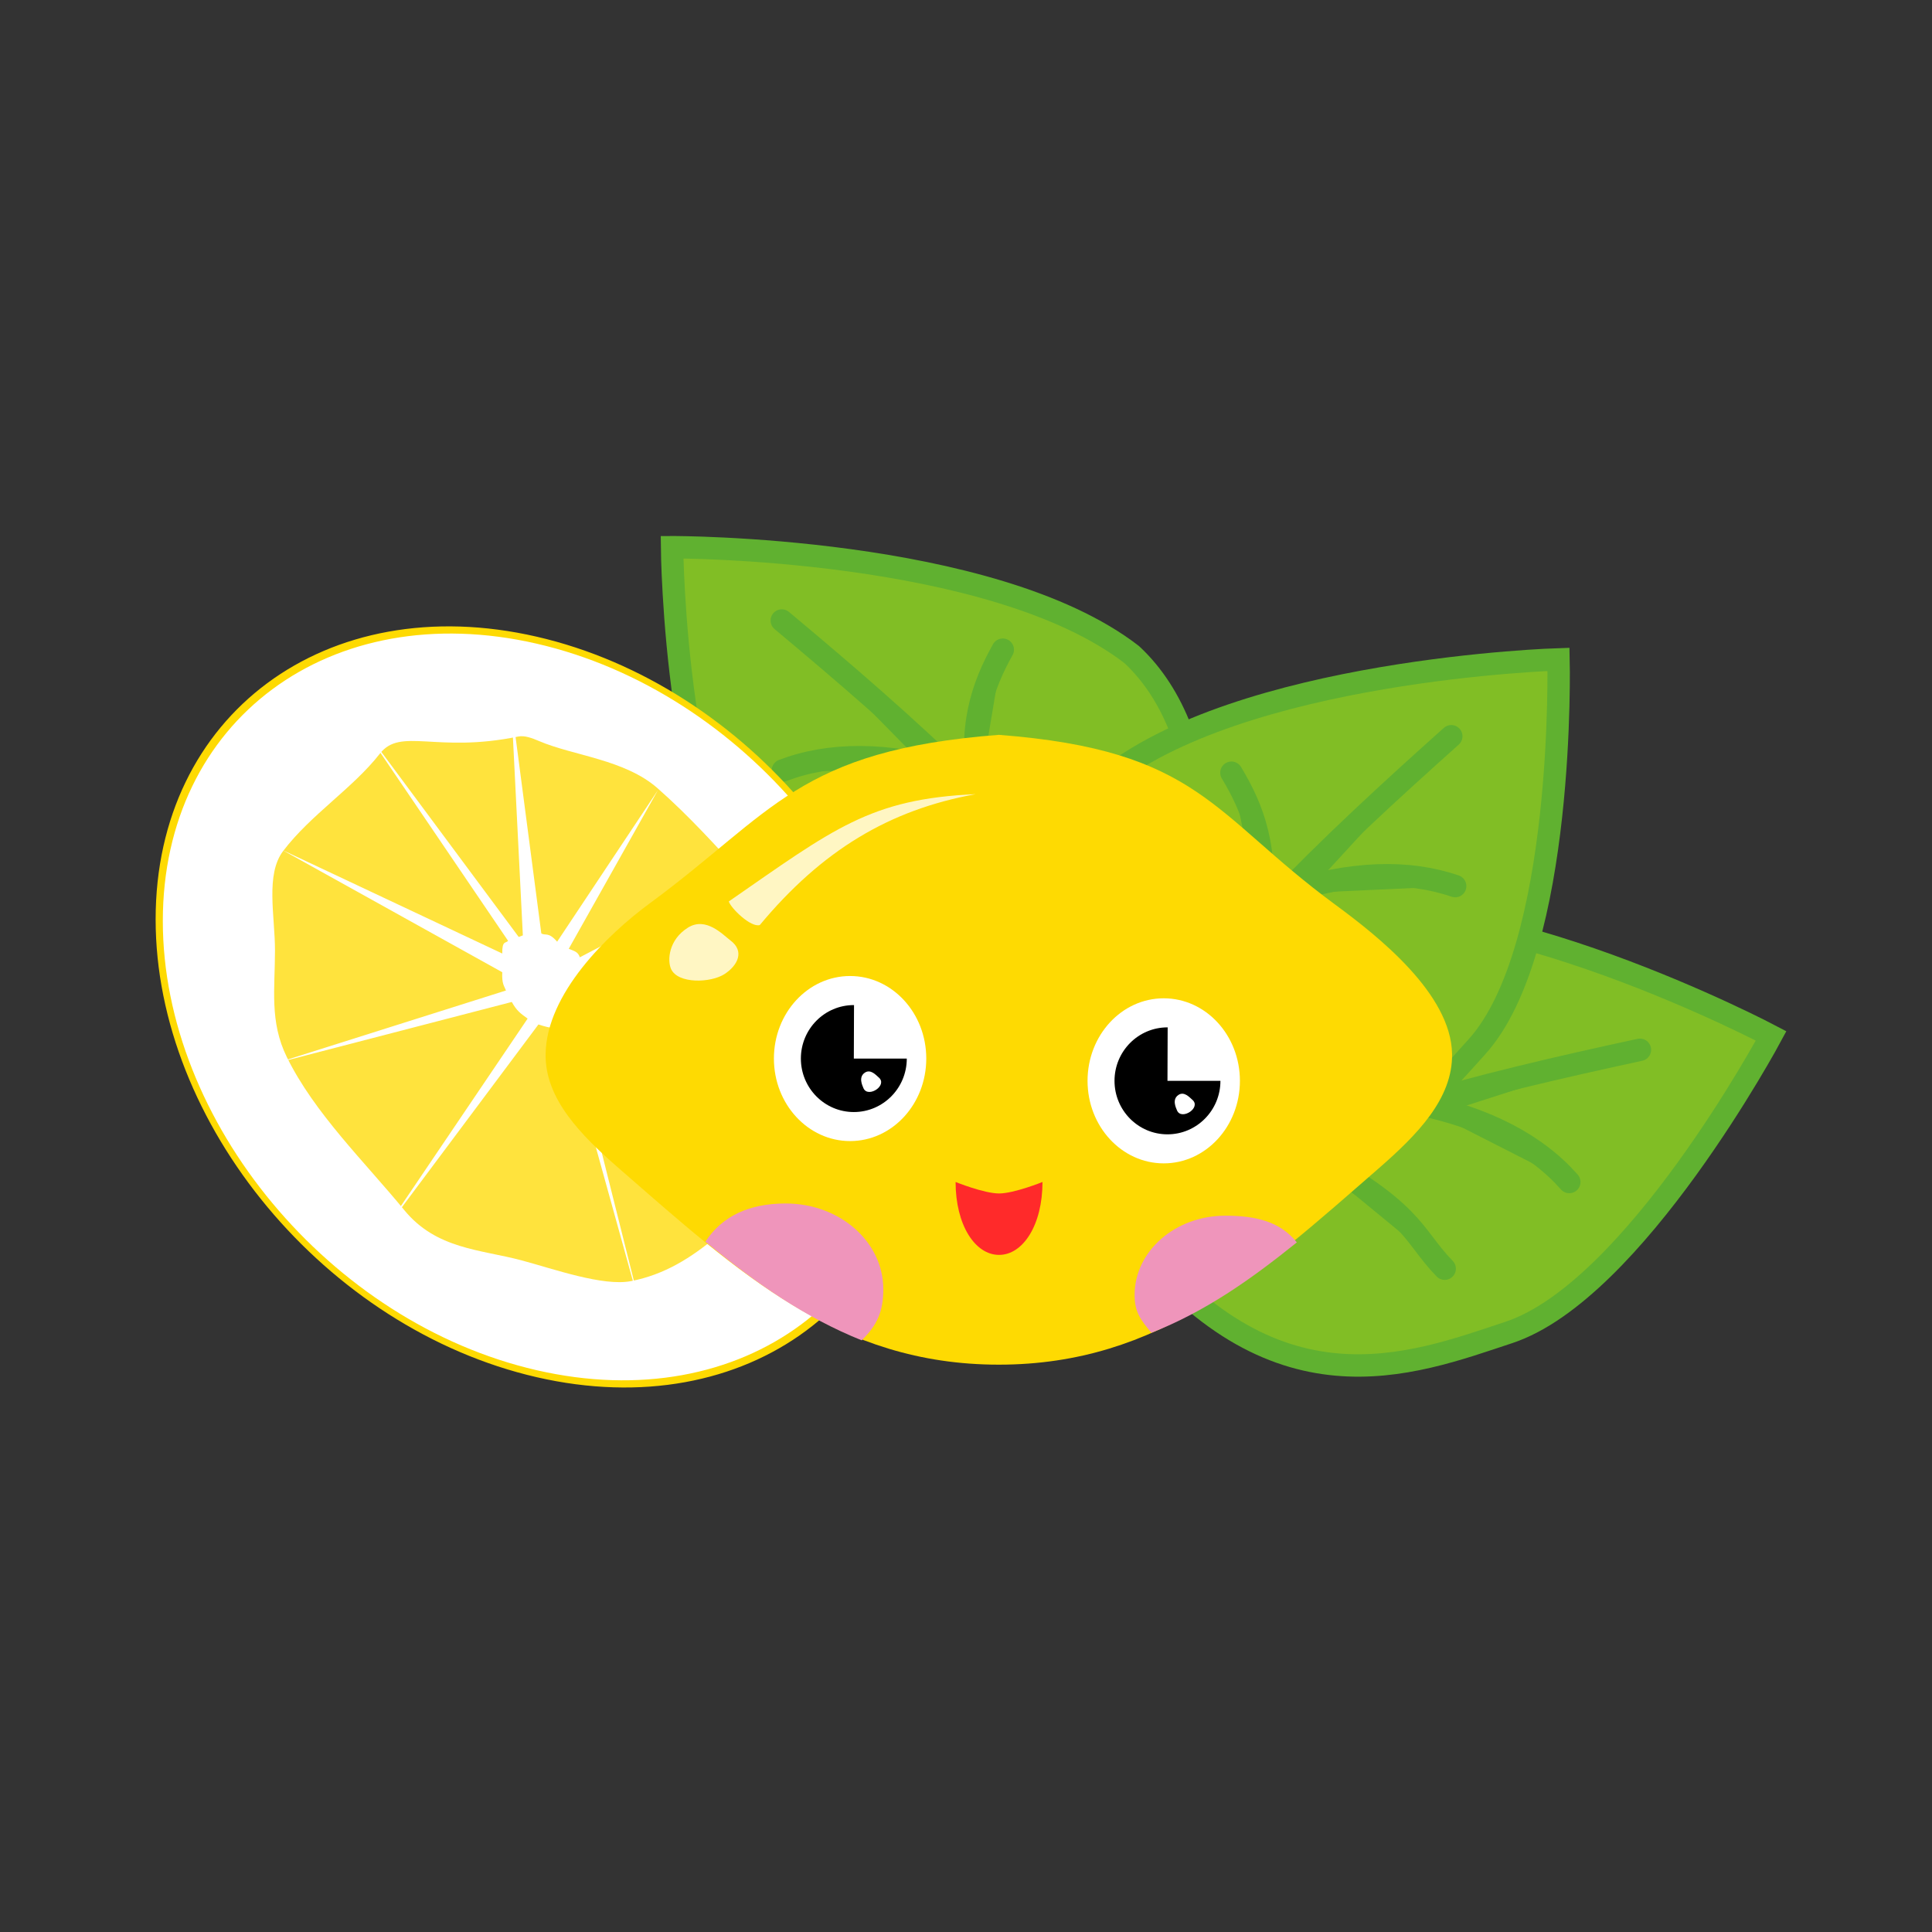 <svg:svg xmlns:dc="http://purl.org/dc/elements/1.1/" xmlns:ns1="http://sodipodi.sourceforge.net/DTD/sodipodi-0.dtd" xmlns:ns2="http://www.inkscape.org/namespaces/inkscape" xmlns:ns4="http://creativecommons.org/ns#" xmlns:rdf="http://www.w3.org/1999/02/22-rdf-syntax-ns#" xmlns:svg="http://www.w3.org/2000/svg" height="174.656" id="svg4318" version="1.1" viewBox="-14.251 -48.357 174.656 174.656" width="174.656" ns1:docname="Documento nuevo 1" ns2:version="0.48.3.1 r9886">
  <svg:rect x="-14.251" y="-48.357" width="174.656" height="174.656" fill="#333333" stroke="none"/>
  <ns1:namedview bordercolor="#666666" borderopacity="1.0" fit-margin-bottom="0" fit-margin-left="0" fit-margin-right="0" fit-margin-top="0" id="base" pagecolor="#ffffff" showgrid="false" ns2:current-layer="layer1" ns2:cx="81.798247" ns2:cy="59.150426" ns2:document-units="px" ns2:pageopacity="0.0" ns2:pageshadow="2" ns2:window-height="404" ns2:window-maximized="0" ns2:window-width="573" ns2:window-x="1755" ns2:window-y="167" ns2:zoom="1.4" />
  <svg:g id="layer1" transform="translate(-277.99 -485.16)" ns2:groupmode="layer" ns2:label="Capa 1">
    <svg:g id="g5977" transform="matrix(.518 0 0 .518 506.06 436.73)" ns2:export-filename="tmp/g47092.png" ns2:export-xdpi="138.89999" ns2:export-ydpi="138.89999">
      <svg:g id="g5568" style="stroke:#60b130" transform="matrix(3.776 1.013 -1.013 3.776 1149 385.83)">
        <svg:path d="m-362.14 51.869c8.45 6.479 13.761 2.533 17.609 0.003 4.939-3.246 7.882-15.823 7.882-15.823s-13.907-3.174-21.07 0.175c-4.532 2.647-6.278 10.09-4.422 15.645z" id="path5570" style="stroke:#60b130;fill:#81be25" ns1:nodetypes="csccc" ns2:connector-curvature="0" />
        <svg:g id="g5572" style="stroke:#60b130;fill:#60b130">
          <svg:path d="m-361.52 50.666c6.458-5.665 12.917-9.175 19.375-12.5" id="path5574" style="stroke:#60b130;stroke-linecap:round;stroke-width:1px;fill:#60b130" ns1:nodetypes="cc" ns2:connector-curvature="0" />
          <svg:path d="m-351.25 43.076c3.271-0.206 5.746 0.385 7.589 1.607" id="path5576" style="stroke:#60b130;stroke-linecap:round;stroke-width:1px;fill:#60b130" ns1:nodetypes="cc" ns2:connector-curvature="0" />
          <svg:path d="m-355.71 46.38c5.81 1.341 5.796 2.359 7.679 3.482" id="path5578" style="stroke:#60b130;stroke-linecap:round;stroke-width:1px;fill:#60b130" ns1:nodetypes="cc" ns2:connector-curvature="0" />
          <svg:path d="m-352.41 43.701c1.125-2.718 0.882-4.654 0.357-6.429" id="path5580" style="stroke:#60b130;stroke-linecap:round;stroke-width:1px;fill:#60b130" ns1:nodetypes="cc" ns2:connector-curvature="0" />
        </svg:g>
      </svg:g>
      <svg:g id="g5344" style="stroke:#60b130" transform="matrix(-3.815 -.858 -.858 3.815 -1603.9 -330.73)">
        <svg:path d="m-362.14 51.869c8.45 6.479 13.761 2.533 17.609 0.003 4.939-3.246 7.882-15.823 7.882-15.823s-13.907-3.174-21.07 0.175c-4.532 2.647-6.278 10.09-4.422 15.645z" id="path5346" style="stroke:#60b130;fill:#81be25" ns1:nodetypes="csccc" ns2:connector-curvature="0" />
        <svg:g id="g5348" style="stroke:#60b130;fill:#60b130">
          <svg:path d="m-361.52 50.666c6.458-5.665 12.917-9.175 19.375-12.5" id="path5350" style="stroke:#60b130;stroke-linecap:round;stroke-width:1px;fill:#60b130" ns1:nodetypes="cc" ns2:connector-curvature="0" />
          <svg:path d="m-351.25 43.076c3.271-0.206 5.746 0.385 7.589 1.607" id="path5352" style="stroke:#60b130;stroke-linecap:round;stroke-width:1px;fill:#60b130" ns1:nodetypes="cc" ns2:connector-curvature="0" />
          <svg:path d="m-355.71 46.38c5.81 1.341 5.796 2.359 7.679 3.482" id="path5354" style="stroke:#60b130;stroke-linecap:round;stroke-width:1px;fill:#60b130" ns1:nodetypes="cc" ns2:connector-curvature="0" />
          <svg:path d="m-352.41 43.701c1.125-2.718 0.882-4.654 0.357-6.429" id="path5356" style="stroke:#60b130;stroke-linecap:round;stroke-width:1px;fill:#60b130" ns1:nodetypes="cc" ns2:connector-curvature="0" />
        </svg:g>
      </svg:g>
      <svg:g id="g5814" transform="matrix(1.031 .237 0 1.016 1033.8 625.34)">
        <svg:path d="m-1296.1-127.64c0 28.995-23.505 52.5-52.5 52.5s-52.5-23.505-52.5-52.5 23.505-52.5 52.5-52.5 52.5 23.505 52.5 52.5z" id="path5803" style="stroke-linejoin:round;stroke:#feda02;stroke-linecap:round;fill:#ffffff" transform="matrix(1.217 0 0 1.2 275.64 29.33)" ns1:cx="-1348.5714" ns1:cy="-127.63782" ns1:rx="52.5" ns1:ry="52.5" ns1:type="arc" />
        <svg:path d="m-1297.3-127.54c0 6.959 1.825 14.784-2.604 19.576-10.774 11.658-18.307 24.232-31.146 29.82-5.34 2.324-14.716 1.096-20.863 0.858-7.84-0.304-16.257 1.676-22.387-4.571-7.593-7.738-17.122-14.947-22.421-24.781-3.326-6.174-2.256-12.923-2.256-20.391 0-6.828-1.857-14.51 1.562-19.949 5.29-8.417 13.284-15.461 18.447-23.488 3.983-6.192 10.744-2.583 26.411-9.622 1.22-0.548 2.686-0.315 3.966-0.054 6.573 1.341 16.388-0.266 22.643 3.934 6.132 4.118 11.26 8.822 15.728 12.733 6.407 5.609 9.232 15.069 12.611 23.245 1.584 3.833 0.311 8.35 0.311 12.689z" id="path5805" style="opacity:.765;fill:#feda02" transform="matrix(.887 0 0 .874 -169.01 -12.161)" ns1:nodetypes="sssssssssssssss" ns2:connector-curvature="0" />
        <svg:path d="m-1370.8-125.45-38.839 21.518 39.821-19.777c0.813 1.295 1.412 1.601 2.679 2.232l-24.509 42.5 26.339-41.92c2.262 0.233 3.086 0.005 4.062-0.58l13.75 47.143-12.411-47.321c1.596-0.39 1.336-1.243 1.607-1.964l42.321 20.714-40.893-22.143c1.097-1.162 1.671-2.439 1.696-3.839l36.25-6.161-36.793 4.424c0.377-0.565-0.307-0.979-0.708-1.433l26.072-23.348-27.946 21.339c-0.301-0.911-0.979-0.847-1.875-1.027l15.089-30.759-17.054 30c-1.495-1.407-1.967-0.508-2.679-0.804l-5.089-38.214 1.964 39.286-0.698 0.438-26.222-29.724 24.42 30.804c-0.392 0.572-1.022 0.12-0.982 2.411l-37.277-9.107 37.277 12.321c-0.095 2.042 0.319 2.255 0.625 2.991z" id="path5811" style="fill:#ffffff" ns1:nodetypes="ccccccccccccccccccccccccccccccc" ns2:connector-curvature="0" />
      </svg:g>
      <svg:g id="g5775" style="stroke:#60b130" transform="matrix(3.784 -.984 .984 3.784 1042.6 -352.46)">
        <svg:path d="m-362.14 51.869c8.45 6.479 13.761 2.533 17.609 0.003 4.939-3.246 7.882-15.823 7.882-15.823s-13.907-3.174-21.07 0.175c-4.532 2.647-6.278 10.09-4.422 15.645z" id="path5777" style="stroke:#60b130;fill:#81be25" ns1:nodetypes="csccc" ns2:connector-curvature="0" />
        <svg:g id="g5779" style="stroke:#60b130;fill:#60b130">
          <svg:path d="m-361.52 50.666c6.458-5.665 12.917-9.175 19.375-12.5" id="path5781" style="stroke:#60b130;stroke-linecap:round;stroke-width:1px;fill:#60b130" ns1:nodetypes="cc" ns2:connector-curvature="0" />
          <svg:path d="m-351.25 43.076c3.271-0.206 5.746 0.385 7.589 1.607" id="path5783" style="stroke:#60b130;stroke-linecap:round;stroke-width:1px;fill:#60b130" ns1:nodetypes="cc" ns2:connector-curvature="0" />
          <svg:path d="m-355.71 46.38c5.81 1.341 5.796 2.359 7.679 3.482" id="path5785" style="stroke:#60b130;stroke-linecap:round;stroke-width:1px;fill:#60b130" ns1:nodetypes="cc" ns2:connector-curvature="0" />
          <svg:path d="m-352.41 43.701c1.125-2.718 0.882-4.654 0.357-6.429" id="path5787" style="stroke:#60b130;stroke-linecap:round;stroke-width:1px;fill:#60b130" ns1:nodetypes="cc" ns2:connector-curvature="0" />
        </svg:g>
      </svg:g>
      <svg:g id="g4709" transform="matrix(.982 0 0 1 -33.952 -8.487)" ns2:export-xdpi="196.8" ns2:export-ydpi="196.8">
        <svg:path d="m-331.69 212.63c-6.915-5.914-13.291-12.244-13.147-20.091 0.192-10.497 10.901-20.768 18.561-26.3 21.856-15.783 26.326-26.676 61.986-29.366 35.66 2.69 37.876 13.812 59.732 29.594 7.66 5.532 20.624 15.574 20.816 26.071 0.144 7.847-6.232 14.177-13.147 20.091-21.171 18.108-38.876 34.161-67.4 34.161-28.525 0-46.229-16.052-67.4-34.161z" id="path4711" style="fill:#feda02" ns1:nodetypes="ssscsssss" ns2:connector-curvature="0" />
        <svg:path d="m-319.54 170.52c-3.489 2.146-3.671 5.767-3.001 7.217 1.217 2.634 7.075 2.448 9.527 0.87 2.295-1.477 3.598-3.95 1.044-5.837-1.334-0.986-4.354-4.229-7.571-2.25z" id="path4713" style="opacity:.765;fill:#ffffff" ns1:nodetypes="sssss" ns2:connector-curvature="0" />
        <svg:path d="m-312.28 165.95c18.677-12.711 25.147-17.913 43.874-18.724-15.405 2.736-27.354 9.85-38.363 22.84-1.581 0.481-5.137-2.921-5.511-4.115z" id="path4715" style="opacity:.765;fill:#ffffff" ns1:nodetypes="cccc" ns2:connector-curvature="0" />
        <svg:path d="m-16.473 167.36c0 3.033-2.079 5.491-4.643 5.491s-4.643-2.458-4.643-5.491c0-3.033 2.079-5.491 4.643-5.491s4.643 2.458 4.643 5.491z" id="path4717" style="fill:#ffffff" transform="matrix(2.916 0 0 2.623 -229.15 -245.62)" ns1:cx="-21.116072" ns1:cy="167.36218" ns1:rx="4.6428571" ns1:ry="5.4910712" ns1:type="arc" />
        <svg:path d="m-17.468 167.36c0 2.562-1.633 4.639-3.648 4.639s-3.648-2.077-3.648-4.639 1.633-4.639 3.648-4.639c0.004 0 0.009 0 0.013 0l-0.013 4.639z" id="path4719" style="fill:#000000" transform="matrix(2.58 0 0 2.012 -235.58 -143.36)" ns1:cx="-21.116072" ns1:cy="167.36218" ns1:end="4.7160697" ns1:rx="3.647764" ns1:ry="4.638814" ns1:start="0" ns1:type="arc" />
        <svg:path d="m-288.12 195.84c-1.135 0.769-0.455 2.158-0.237 2.679 0.396 0.945 1.563 0.787 2.361 0.221 0.747-0.529 1.171-1.417 0.34-2.093-0.434-0.353-1.417-1.516-2.464-0.807z" id="path4721" style="fill:#ffffff" ns1:nodetypes="sssss" ns2:connector-curvature="0" />
        <svg:path d="m-16.473 167.36c0 3.033-2.079 5.491-4.643 5.491s-4.643-2.458-4.643-5.491c0-3.033 2.079-5.491 4.643-5.491s4.643 2.458 4.643 5.491z" id="path4723" style="fill:#ffffff" transform="matrix(2.916 0 0 2.623 -173.41 -241.73)" ns1:cx="-21.116072" ns1:cy="167.36218" ns1:rx="4.6428571" ns1:ry="5.4910712" ns1:type="arc" />
        <svg:path d="m-17.468 167.36c0 2.562-1.633 4.639-3.648 4.639s-3.648-2.077-3.648-4.639 1.633-4.639 3.648-4.639c0.004 0 0.009 0 0.013 0l-0.013 4.639z" id="path4725" style="fill:#000000" transform="matrix(2.58 0 0 2.012 -179.84 -139.47)" ns1:cx="-21.116072" ns1:cy="167.36218" ns1:end="4.7160697" ns1:rx="3.647764" ns1:ry="4.638814" ns1:start="0" ns1:type="arc" />
        <svg:path d="m-232.39 199.73c-1.135 0.769-0.455 2.158-0.237 2.679 0.396 0.945 1.563 0.787 2.361 0.221 0.747-0.529 1.171-1.417 0.34-2.093-0.434-0.353-1.417-1.516-2.464-0.807z" id="path4727" style="fill:#ffffff" ns1:nodetypes="sssss" ns2:connector-curvature="0" />
        <svg:path d="m-256.53 214.91c0 7.5-3.457 12.723-7.722 12.723s-7.722-5.223-7.722-12.723c0 0 5.046 2.001 7.722 2.001s7.722-2.001 7.722-2.001z" id="path4729" style="fill:#ff2a2a" ns1:nodetypes="csccsc" ns2:connector-curvature="0" />
        <svg:path d="m-302.18 218.66c-6.458 0-11.255 2.172-14.265 6.665 8.961 7.239 17.666 13.224 27.779 17.216 2.775-2.657 3.845-5.062 3.845-8.917 0-8.285-7.734-14.964-17.359-14.964z" id="path4731" style="fill:#ef95bb" ns1:nodetypes="sccss" ns2:connector-curvature="0" />
        <svg:path d="m-224.03 220.79c-8.938 0-16.131 6.205-16.131 13.844 0 3.005 1.077 4.328 2.981 6.596 9.539-3.702 17.421-9.113 25.85-15.776-2.922-3.597-7.188-4.664-12.7-4.664z" id="path4733" style="fill:#ef95bb" ns1:nodetypes="ssccs" ns2:connector-curvature="0" />
      </svg:g>
    </svg:g>
  </svg:g>
</svg:svg>
